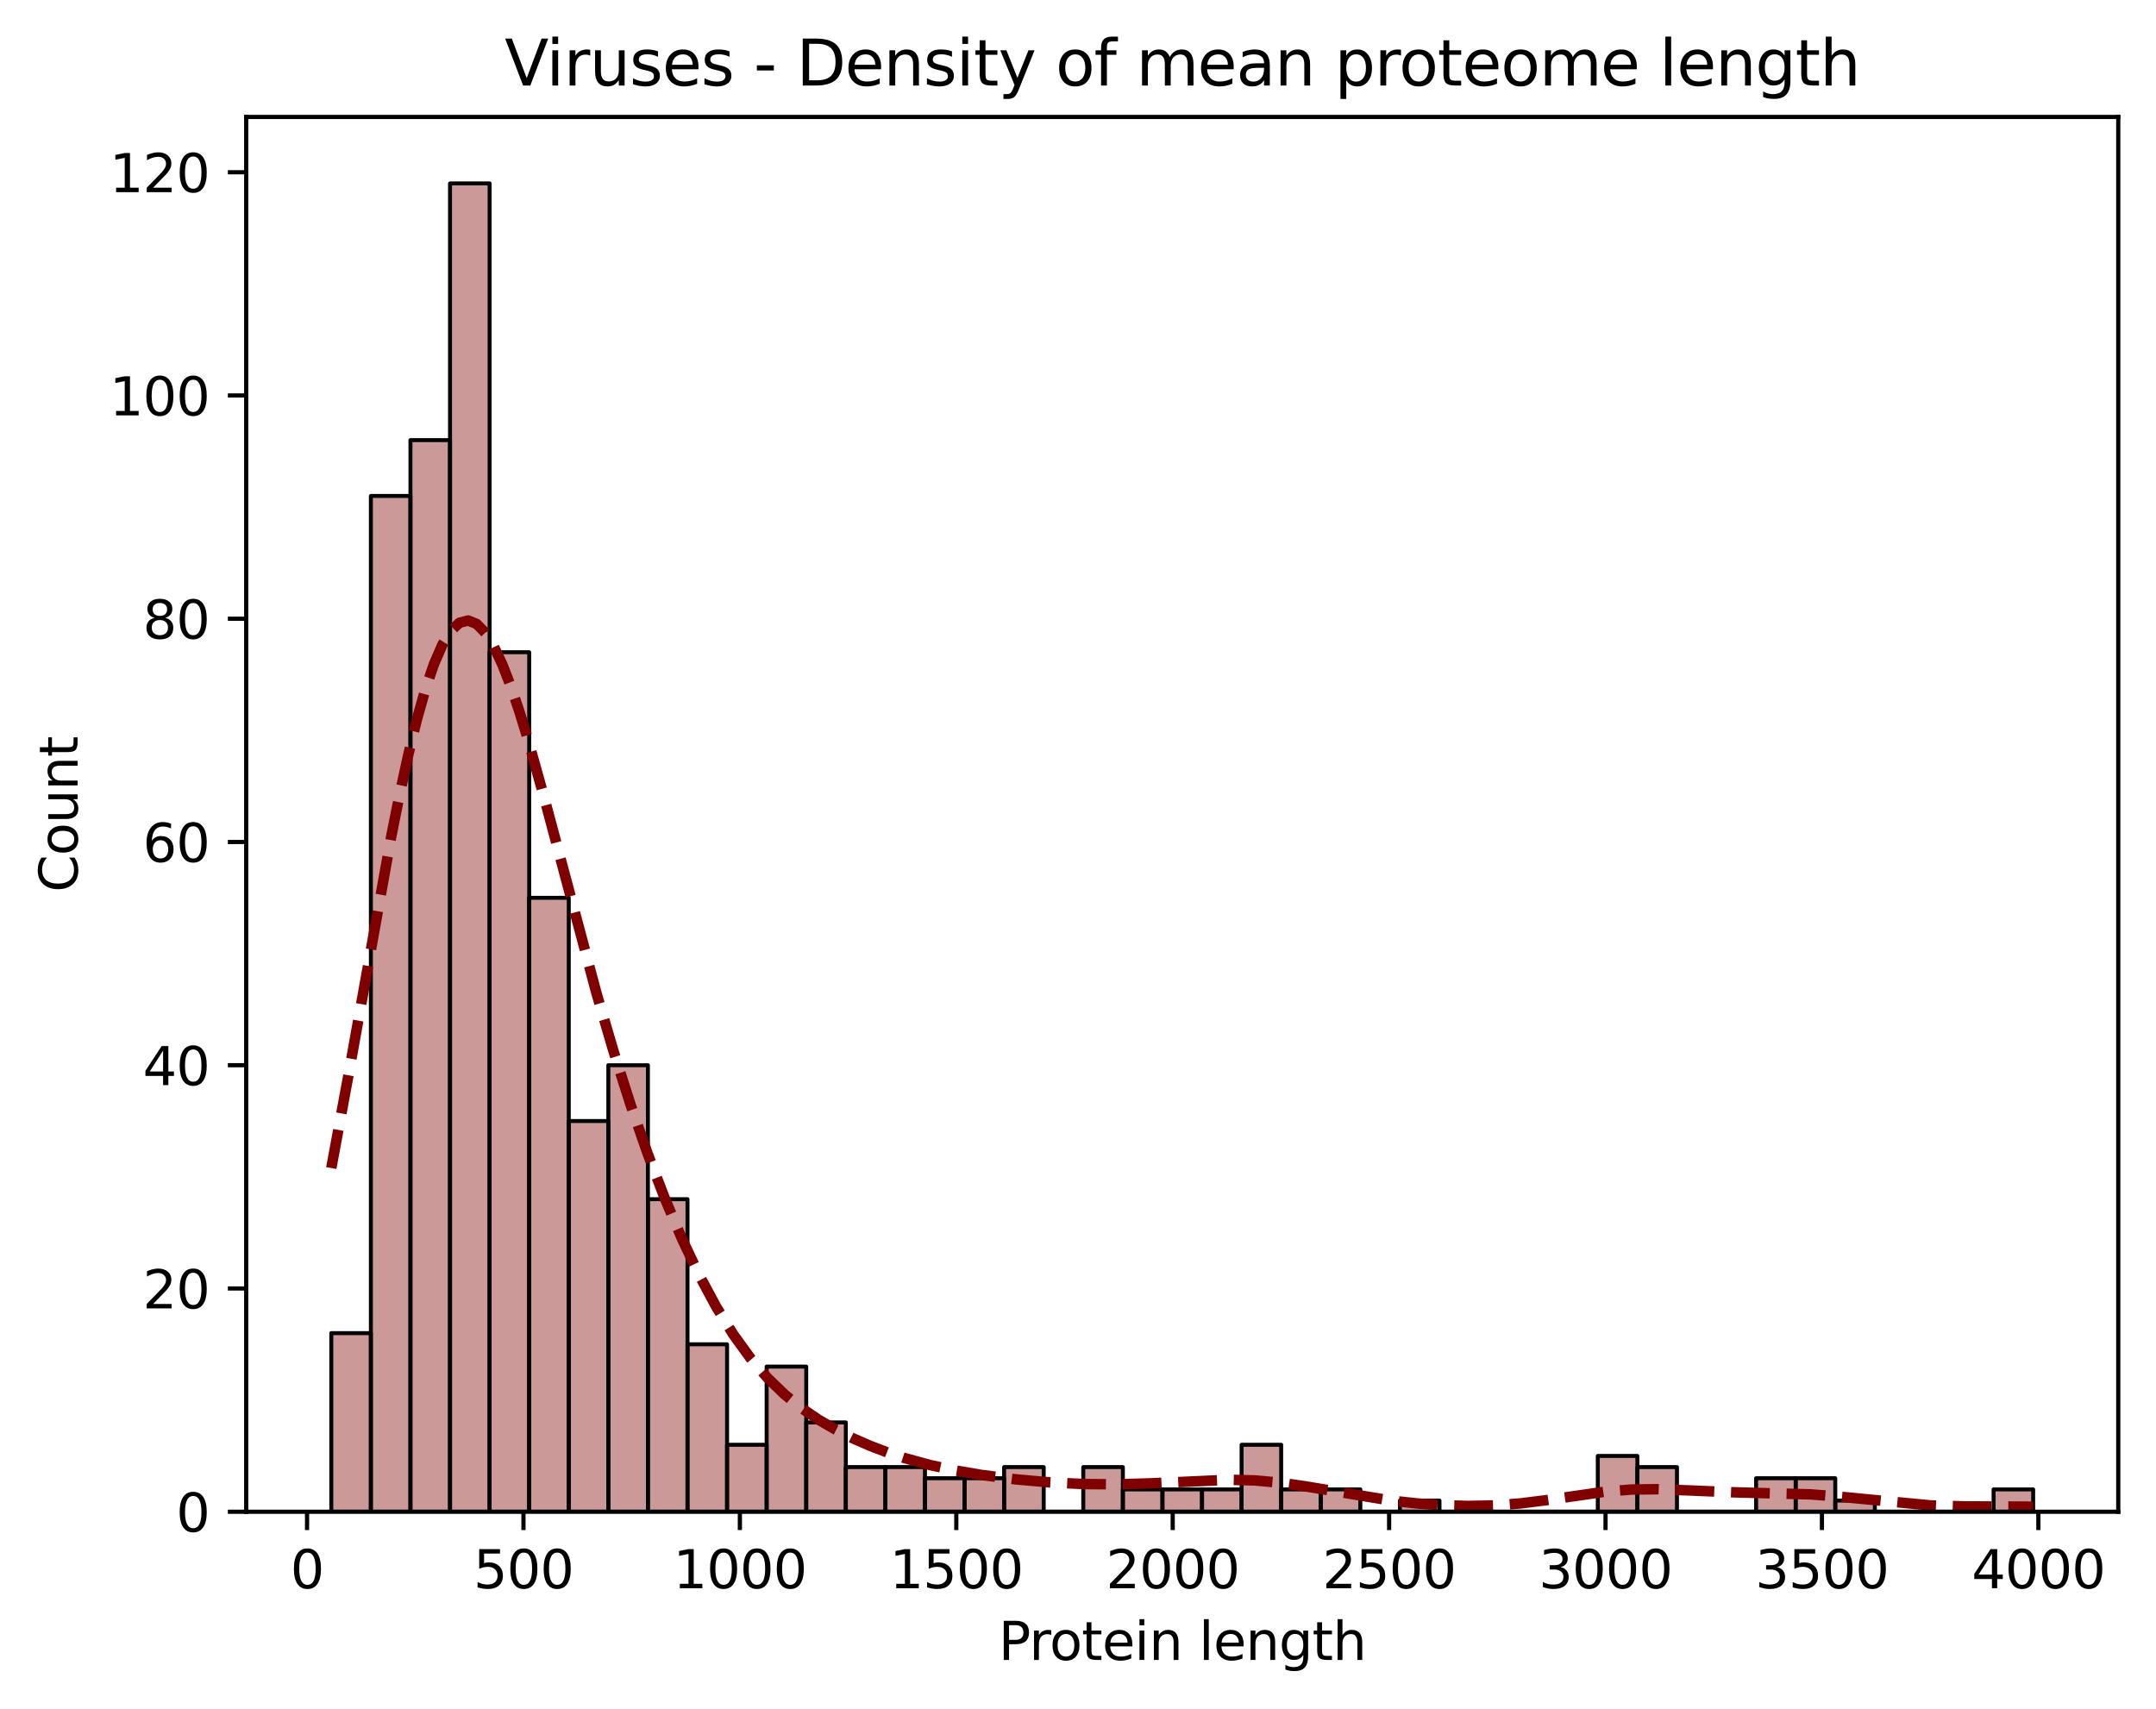 <?xml version="1.0" encoding="utf-8" standalone="no"?>
<!DOCTYPE svg PUBLIC "-//W3C//DTD SVG 1.1//EN"
  "http://www.w3.org/Graphics/SVG/1.1/DTD/svg11.dtd">
<svg xmlns:xlink="http://www.w3.org/1999/xlink" width="411.286pt" height="325.986pt" viewBox="0 0 411.286 325.986" xmlns="http://www.w3.org/2000/svg" version="1.1">
 <defs>
  <style type="text/css">*{stroke-linejoin: round; stroke-linecap: butt}</style>
 </defs>
 <g id="figure_1">
  <g id="patch_1">
   <path d="M 0 325.986 
L 411.286 325.986 
L 411.286 0 
L 0 0 
z
" style="fill: #ffffff"/>
  </g>
  <g id="axes_1">
   <g id="patch_2">
    <path d="M 46.966 288.43 
L 404.086 288.43 
L 404.086 22.318 
L 46.966 22.318 
z
" style="fill: #ffffff"/>
   </g>
   <g id="patch_3">
    <path d="M 63.198 288.43 
L 70.748 288.43 
L 70.748 254.354 
L 63.198 254.354 
z
" clip-path="url(#pfede4de7f4)" style="fill: #800000; fill-opacity: 0.4; stroke: #000000; stroke-width: 0.755; stroke-linejoin: miter"/>
   </g>
   <g id="patch_4">
    <path d="M 70.748 288.43 
L 78.299 288.43 
L 78.299 94.623 
L 70.748 94.623 
z
" clip-path="url(#pfede4de7f4)" style="fill: #800000; fill-opacity: 0.4; stroke: #000000; stroke-width: 0.755; stroke-linejoin: miter"/>
   </g>
   <g id="patch_5">
    <path d="M 78.299 288.43 
L 85.849 288.43 
L 85.849 83.974 
L 78.299 83.974 
z
" clip-path="url(#pfede4de7f4)" style="fill: #800000; fill-opacity: 0.4; stroke: #000000; stroke-width: 0.755; stroke-linejoin: miter"/>
   </g>
   <g id="patch_6">
    <path d="M 85.849 288.43 
L 93.399 288.43 
L 93.399 34.99 
L 85.849 34.99 
z
" clip-path="url(#pfede4de7f4)" style="fill: #800000; fill-opacity: 0.4; stroke: #000000; stroke-width: 0.755; stroke-linejoin: miter"/>
   </g>
   <g id="patch_7">
    <path d="M 93.399 288.43 
L 100.949 288.43 
L 100.949 124.44 
L 93.399 124.44 
z
" clip-path="url(#pfede4de7f4)" style="fill: #800000; fill-opacity: 0.4; stroke: #000000; stroke-width: 0.755; stroke-linejoin: miter"/>
   </g>
   <g id="patch_8">
    <path d="M 100.949 288.43 
L 108.499 288.43 
L 108.499 171.294 
L 100.949 171.294 
z
" clip-path="url(#pfede4de7f4)" style="fill: #800000; fill-opacity: 0.4; stroke: #000000; stroke-width: 0.755; stroke-linejoin: miter"/>
   </g>
   <g id="patch_9">
    <path d="M 108.499 288.43 
L 116.049 288.43 
L 116.049 213.889 
L 108.499 213.889 
z
" clip-path="url(#pfede4de7f4)" style="fill: #800000; fill-opacity: 0.4; stroke: #000000; stroke-width: 0.755; stroke-linejoin: miter"/>
   </g>
   <g id="patch_10">
    <path d="M 116.049 288.43 
L 123.599 288.43 
L 123.599 203.24 
L 116.049 203.24 
z
" clip-path="url(#pfede4de7f4)" style="fill: #800000; fill-opacity: 0.4; stroke: #000000; stroke-width: 0.755; stroke-linejoin: miter"/>
   </g>
   <g id="patch_11">
    <path d="M 123.599 288.43 
L 131.149 288.43 
L 131.149 228.797 
L 123.599 228.797 
z
" clip-path="url(#pfede4de7f4)" style="fill: #800000; fill-opacity: 0.4; stroke: #000000; stroke-width: 0.755; stroke-linejoin: miter"/>
   </g>
   <g id="patch_12">
    <path d="M 131.149 288.43 
L 138.699 288.43 
L 138.699 256.484 
L 131.149 256.484 
z
" clip-path="url(#pfede4de7f4)" style="fill: #800000; fill-opacity: 0.4; stroke: #000000; stroke-width: 0.755; stroke-linejoin: miter"/>
   </g>
   <g id="patch_13">
    <path d="M 138.699 288.43 
L 146.25 288.43 
L 146.25 275.652 
L 138.699 275.652 
z
" clip-path="url(#pfede4de7f4)" style="fill: #800000; fill-opacity: 0.4; stroke: #000000; stroke-width: 0.755; stroke-linejoin: miter"/>
   </g>
   <g id="patch_14">
    <path d="M 146.25 288.43 
L 153.8 288.43 
L 153.8 260.743 
L 146.25 260.743 
z
" clip-path="url(#pfede4de7f4)" style="fill: #800000; fill-opacity: 0.4; stroke: #000000; stroke-width: 0.755; stroke-linejoin: miter"/>
   </g>
   <g id="patch_15">
    <path d="M 153.8 288.43 
L 161.35 288.43 
L 161.35 271.392 
L 153.8 271.392 
z
" clip-path="url(#pfede4de7f4)" style="fill: #800000; fill-opacity: 0.4; stroke: #000000; stroke-width: 0.755; stroke-linejoin: miter"/>
   </g>
   <g id="patch_16">
    <path d="M 161.35 288.43 
L 168.9 288.43 
L 168.9 279.911 
L 161.35 279.911 
z
" clip-path="url(#pfede4de7f4)" style="fill: #800000; fill-opacity: 0.4; stroke: #000000; stroke-width: 0.755; stroke-linejoin: miter"/>
   </g>
   <g id="patch_17">
    <path d="M 168.9 288.43 
L 176.45 288.43 
L 176.45 279.911 
L 168.9 279.911 
z
" clip-path="url(#pfede4de7f4)" style="fill: #800000; fill-opacity: 0.4; stroke: #000000; stroke-width: 0.755; stroke-linejoin: miter"/>
   </g>
   <g id="patch_18">
    <path d="M 176.45 288.43 
L 184 288.43 
L 184 282.041 
L 176.45 282.041 
z
" clip-path="url(#pfede4de7f4)" style="fill: #800000; fill-opacity: 0.4; stroke: #000000; stroke-width: 0.755; stroke-linejoin: miter"/>
   </g>
   <g id="patch_19">
    <path d="M 184 288.43 
L 191.55 288.43 
L 191.55 282.041 
L 184 282.041 
z
" clip-path="url(#pfede4de7f4)" style="fill: #800000; fill-opacity: 0.4; stroke: #000000; stroke-width: 0.755; stroke-linejoin: miter"/>
   </g>
   <g id="patch_20">
    <path d="M 191.55 288.43 
L 199.1 288.43 
L 199.1 279.911 
L 191.55 279.911 
z
" clip-path="url(#pfede4de7f4)" style="fill: #800000; fill-opacity: 0.4; stroke: #000000; stroke-width: 0.755; stroke-linejoin: miter"/>
   </g>
   <g id="patch_21">
    <path d="M 199.1 288.43 
L 206.65 288.43 
L 206.65 288.43 
L 199.1 288.43 
z
" clip-path="url(#pfede4de7f4)" style="fill: #800000; fill-opacity: 0.4; stroke: #000000; stroke-width: 0.755; stroke-linejoin: miter"/>
   </g>
   <g id="patch_22">
    <path d="M 206.65 288.43 
L 214.2 288.43 
L 214.2 279.911 
L 206.65 279.911 
z
" clip-path="url(#pfede4de7f4)" style="fill: #800000; fill-opacity: 0.4; stroke: #000000; stroke-width: 0.755; stroke-linejoin: miter"/>
   </g>
   <g id="patch_23">
    <path d="M 214.2 288.43 
L 221.751 288.43 
L 221.751 284.171 
L 214.2 284.171 
z
" clip-path="url(#pfede4de7f4)" style="fill: #800000; fill-opacity: 0.4; stroke: #000000; stroke-width: 0.755; stroke-linejoin: miter"/>
   </g>
   <g id="patch_24">
    <path d="M 221.751 288.43 
L 229.301 288.43 
L 229.301 284.171 
L 221.751 284.171 
z
" clip-path="url(#pfede4de7f4)" style="fill: #800000; fill-opacity: 0.4; stroke: #000000; stroke-width: 0.755; stroke-linejoin: miter"/>
   </g>
   <g id="patch_25">
    <path d="M 229.301 288.43 
L 236.851 288.43 
L 236.851 284.171 
L 229.301 284.171 
z
" clip-path="url(#pfede4de7f4)" style="fill: #800000; fill-opacity: 0.4; stroke: #000000; stroke-width: 0.755; stroke-linejoin: miter"/>
   </g>
   <g id="patch_26">
    <path d="M 236.851 288.43 
L 244.401 288.43 
L 244.401 275.652 
L 236.851 275.652 
z
" clip-path="url(#pfede4de7f4)" style="fill: #800000; fill-opacity: 0.4; stroke: #000000; stroke-width: 0.755; stroke-linejoin: miter"/>
   </g>
   <g id="patch_27">
    <path d="M 244.401 288.43 
L 251.951 288.43 
L 251.951 284.171 
L 244.401 284.171 
z
" clip-path="url(#pfede4de7f4)" style="fill: #800000; fill-opacity: 0.4; stroke: #000000; stroke-width: 0.755; stroke-linejoin: miter"/>
   </g>
   <g id="patch_28">
    <path d="M 251.951 288.43 
L 259.501 288.43 
L 259.501 284.171 
L 251.951 284.171 
z
" clip-path="url(#pfede4de7f4)" style="fill: #800000; fill-opacity: 0.4; stroke: #000000; stroke-width: 0.755; stroke-linejoin: miter"/>
   </g>
   <g id="patch_29">
    <path d="M 259.501 288.43 
L 267.051 288.43 
L 267.051 288.43 
L 259.501 288.43 
z
" clip-path="url(#pfede4de7f4)" style="fill: #800000; fill-opacity: 0.4; stroke: #000000; stroke-width: 0.755; stroke-linejoin: miter"/>
   </g>
   <g id="patch_30">
    <path d="M 267.051 288.43 
L 274.601 288.43 
L 274.601 286.3 
L 267.051 286.3 
z
" clip-path="url(#pfede4de7f4)" style="fill: #800000; fill-opacity: 0.4; stroke: #000000; stroke-width: 0.755; stroke-linejoin: miter"/>
   </g>
   <g id="patch_31">
    <path d="M 274.601 288.43 
L 282.151 288.43 
L 282.151 288.43 
L 274.601 288.43 
z
" clip-path="url(#pfede4de7f4)" style="fill: #800000; fill-opacity: 0.4; stroke: #000000; stroke-width: 0.755; stroke-linejoin: miter"/>
   </g>
   <g id="patch_32">
    <path d="M 282.151 288.43 
L 289.702 288.43 
L 289.702 288.43 
L 282.151 288.43 
z
" clip-path="url(#pfede4de7f4)" style="fill: #800000; fill-opacity: 0.4; stroke: #000000; stroke-width: 0.755; stroke-linejoin: miter"/>
   </g>
   <g id="patch_33">
    <path d="M 289.702 288.43 
L 297.252 288.43 
L 297.252 288.43 
L 289.702 288.43 
z
" clip-path="url(#pfede4de7f4)" style="fill: #800000; fill-opacity: 0.4; stroke: #000000; stroke-width: 0.755; stroke-linejoin: miter"/>
   </g>
   <g id="patch_34">
    <path d="M 297.252 288.43 
L 304.802 288.43 
L 304.802 288.43 
L 297.252 288.43 
z
" clip-path="url(#pfede4de7f4)" style="fill: #800000; fill-opacity: 0.4; stroke: #000000; stroke-width: 0.755; stroke-linejoin: miter"/>
   </g>
   <g id="patch_35">
    <path d="M 304.802 288.43 
L 312.352 288.43 
L 312.352 277.781 
L 304.802 277.781 
z
" clip-path="url(#pfede4de7f4)" style="fill: #800000; fill-opacity: 0.4; stroke: #000000; stroke-width: 0.755; stroke-linejoin: miter"/>
   </g>
   <g id="patch_36">
    <path d="M 312.352 288.43 
L 319.902 288.43 
L 319.902 279.911 
L 312.352 279.911 
z
" clip-path="url(#pfede4de7f4)" style="fill: #800000; fill-opacity: 0.4; stroke: #000000; stroke-width: 0.755; stroke-linejoin: miter"/>
   </g>
   <g id="patch_37">
    <path d="M 319.902 288.43 
L 327.452 288.43 
L 327.452 288.43 
L 319.902 288.43 
z
" clip-path="url(#pfede4de7f4)" style="fill: #800000; fill-opacity: 0.4; stroke: #000000; stroke-width: 0.755; stroke-linejoin: miter"/>
   </g>
   <g id="patch_38">
    <path d="M 327.452 288.43 
L 335.002 288.43 
L 335.002 288.43 
L 327.452 288.43 
z
" clip-path="url(#pfede4de7f4)" style="fill: #800000; fill-opacity: 0.4; stroke: #000000; stroke-width: 0.755; stroke-linejoin: miter"/>
   </g>
   <g id="patch_39">
    <path d="M 335.002 288.43 
L 342.552 288.43 
L 342.552 282.041 
L 335.002 282.041 
z
" clip-path="url(#pfede4de7f4)" style="fill: #800000; fill-opacity: 0.4; stroke: #000000; stroke-width: 0.755; stroke-linejoin: miter"/>
   </g>
   <g id="patch_40">
    <path d="M 342.552 288.43 
L 350.102 288.43 
L 350.102 282.041 
L 342.552 282.041 
z
" clip-path="url(#pfede4de7f4)" style="fill: #800000; fill-opacity: 0.4; stroke: #000000; stroke-width: 0.755; stroke-linejoin: miter"/>
   </g>
   <g id="patch_41">
    <path d="M 350.102 288.43 
L 357.652 288.43 
L 357.652 286.3 
L 350.102 286.3 
z
" clip-path="url(#pfede4de7f4)" style="fill: #800000; fill-opacity: 0.4; stroke: #000000; stroke-width: 0.755; stroke-linejoin: miter"/>
   </g>
   <g id="patch_42">
    <path d="M 357.652 288.43 
L 365.203 288.43 
L 365.203 288.43 
L 357.652 288.43 
z
" clip-path="url(#pfede4de7f4)" style="fill: #800000; fill-opacity: 0.4; stroke: #000000; stroke-width: 0.755; stroke-linejoin: miter"/>
   </g>
   <g id="patch_43">
    <path d="M 365.203 288.43 
L 372.753 288.43 
L 372.753 288.43 
L 365.203 288.43 
z
" clip-path="url(#pfede4de7f4)" style="fill: #800000; fill-opacity: 0.4; stroke: #000000; stroke-width: 0.755; stroke-linejoin: miter"/>
   </g>
   <g id="patch_44">
    <path d="M 372.753 288.43 
L 380.303 288.43 
L 380.303 288.43 
L 372.753 288.43 
z
" clip-path="url(#pfede4de7f4)" style="fill: #800000; fill-opacity: 0.4; stroke: #000000; stroke-width: 0.755; stroke-linejoin: miter"/>
   </g>
   <g id="patch_45">
    <path d="M 380.303 288.43 
L 387.853 288.43 
L 387.853 284.171 
L 380.303 284.171 
z
" clip-path="url(#pfede4de7f4)" style="fill: #800000; fill-opacity: 0.4; stroke: #000000; stroke-width: 0.755; stroke-linejoin: miter"/>
   </g>
   <g id="matplotlib.axis_1">
    <g id="xtick_1">
     <g id="line2d_1">
      <defs>
       <path id="mdcb059e3b5" d="M 0 0 
L 0 3.5 
" style="stroke: #000000; stroke-width: 0.8"/>
      </defs>
      <g>
       <use xlink:href="#mdcb059e3b5" x="58.575" y="288.43" style="stroke: #000000; stroke-width: 0.8"/>
      </g>
     </g>
     <g id="text_1">
      <!-- 0 -->
      <g transform="translate(55.393 303.029) scale(0.1 -0.1)">
       <defs>
        <path id="DejaVuSans-30" d="M 2034 4250 
Q 1547 4250 1301 3770 
Q 1056 3291 1056 2328 
Q 1056 1369 1301 889 
Q 1547 409 2034 409 
Q 2525 409 2770 889 
Q 3016 1369 3016 2328 
Q 3016 3291 2770 3770 
Q 2525 4250 2034 4250 
z
M 2034 4750 
Q 2819 4750 3233 4129 
Q 3647 3509 3647 2328 
Q 3647 1150 3233 529 
Q 2819 -91 2034 -91 
Q 1250 -91 836 529 
Q 422 1150 422 2328 
Q 422 3509 836 4129 
Q 1250 4750 2034 4750 
z
" transform="scale(0.016)"/>
       </defs>
       <use xlink:href="#DejaVuSans-30"/>
      </g>
     </g>
    </g>
    <g id="xtick_2">
     <g id="line2d_2">
      <g>
       <use xlink:href="#mdcb059e3b5" x="99.858" y="288.43" style="stroke: #000000; stroke-width: 0.8"/>
      </g>
     </g>
     <g id="text_2">
      <!-- 500 -->
      <g transform="translate(90.314 303.029) scale(0.1 -0.1)">
       <defs>
        <path id="DejaVuSans-35" d="M 691 4666 
L 3169 4666 
L 3169 4134 
L 1269 4134 
L 1269 2991 
Q 1406 3038 1543 3061 
Q 1681 3084 1819 3084 
Q 2600 3084 3056 2656 
Q 3513 2228 3513 1497 
Q 3513 744 3044 326 
Q 2575 -91 1722 -91 
Q 1428 -91 1123 -41 
Q 819 9 494 109 
L 494 744 
Q 775 591 1075 516 
Q 1375 441 1709 441 
Q 2250 441 2565 725 
Q 2881 1009 2881 1497 
Q 2881 1984 2565 2268 
Q 2250 2553 1709 2553 
Q 1456 2553 1204 2497 
Q 953 2441 691 2322 
L 691 4666 
z
" transform="scale(0.016)"/>
       </defs>
       <use xlink:href="#DejaVuSans-35"/>
       <use xlink:href="#DejaVuSans-30" x="63.623"/>
       <use xlink:href="#DejaVuSans-30" x="127.246"/>
      </g>
     </g>
    </g>
    <g id="xtick_3">
     <g id="line2d_3">
      <g>
       <use xlink:href="#mdcb059e3b5" x="141.142" y="288.43" style="stroke: #000000; stroke-width: 0.8"/>
      </g>
     </g>
     <g id="text_3">
      <!-- 1000 -->
      <g transform="translate(128.417 303.029) scale(0.1 -0.1)">
       <defs>
        <path id="DejaVuSans-31" d="M 794 531 
L 1825 531 
L 1825 4091 
L 703 3866 
L 703 4441 
L 1819 4666 
L 2450 4666 
L 2450 531 
L 3481 531 
L 3481 0 
L 794 0 
L 794 531 
z
" transform="scale(0.016)"/>
       </defs>
       <use xlink:href="#DejaVuSans-31"/>
       <use xlink:href="#DejaVuSans-30" x="63.623"/>
       <use xlink:href="#DejaVuSans-30" x="127.246"/>
       <use xlink:href="#DejaVuSans-30" x="190.869"/>
      </g>
     </g>
    </g>
    <g id="xtick_4">
     <g id="line2d_4">
      <g>
       <use xlink:href="#mdcb059e3b5" x="182.426" y="288.43" style="stroke: #000000; stroke-width: 0.8"/>
      </g>
     </g>
     <g id="text_4">
      <!-- 1500 -->
      <g transform="translate(169.701 303.029) scale(0.1 -0.1)">
       <use xlink:href="#DejaVuSans-31"/>
       <use xlink:href="#DejaVuSans-35" x="63.623"/>
       <use xlink:href="#DejaVuSans-30" x="127.246"/>
       <use xlink:href="#DejaVuSans-30" x="190.869"/>
      </g>
     </g>
    </g>
    <g id="xtick_5">
     <g id="line2d_5">
      <g>
       <use xlink:href="#mdcb059e3b5" x="223.709" y="288.43" style="stroke: #000000; stroke-width: 0.8"/>
      </g>
     </g>
     <g id="text_5">
      <!-- 2000 -->
      <g transform="translate(210.984 303.029) scale(0.1 -0.1)">
       <defs>
        <path id="DejaVuSans-32" d="M 1228 531 
L 3431 531 
L 3431 0 
L 469 0 
L 469 531 
Q 828 903 1448 1529 
Q 2069 2156 2228 2338 
Q 2531 2678 2651 2914 
Q 2772 3150 2772 3378 
Q 2772 3750 2511 3984 
Q 2250 4219 1831 4219 
Q 1534 4219 1204 4116 
Q 875 4013 500 3803 
L 500 4441 
Q 881 4594 1212 4672 
Q 1544 4750 1819 4750 
Q 2544 4750 2975 4387 
Q 3406 4025 3406 3419 
Q 3406 3131 3298 2873 
Q 3191 2616 2906 2266 
Q 2828 2175 2409 1742 
Q 1991 1309 1228 531 
z
" transform="scale(0.016)"/>
       </defs>
       <use xlink:href="#DejaVuSans-32"/>
       <use xlink:href="#DejaVuSans-30" x="63.623"/>
       <use xlink:href="#DejaVuSans-30" x="127.246"/>
       <use xlink:href="#DejaVuSans-30" x="190.869"/>
      </g>
     </g>
    </g>
    <g id="xtick_6">
     <g id="line2d_6">
      <g>
       <use xlink:href="#mdcb059e3b5" x="264.993" y="288.43" style="stroke: #000000; stroke-width: 0.8"/>
      </g>
     </g>
     <g id="text_6">
      <!-- 2500 -->
      <g transform="translate(252.268 303.029) scale(0.1 -0.1)">
       <use xlink:href="#DejaVuSans-32"/>
       <use xlink:href="#DejaVuSans-35" x="63.623"/>
       <use xlink:href="#DejaVuSans-30" x="127.246"/>
       <use xlink:href="#DejaVuSans-30" x="190.869"/>
      </g>
     </g>
    </g>
    <g id="xtick_7">
     <g id="line2d_7">
      <g>
       <use xlink:href="#mdcb059e3b5" x="306.276" y="288.43" style="stroke: #000000; stroke-width: 0.8"/>
      </g>
     </g>
     <g id="text_7">
      <!-- 3000 -->
      <g transform="translate(293.551 303.029) scale(0.1 -0.1)">
       <defs>
        <path id="DejaVuSans-33" d="M 2597 2516 
Q 3050 2419 3304 2112 
Q 3559 1806 3559 1356 
Q 3559 666 3084 287 
Q 2609 -91 1734 -91 
Q 1441 -91 1130 -33 
Q 819 25 488 141 
L 488 750 
Q 750 597 1062 519 
Q 1375 441 1716 441 
Q 2309 441 2620 675 
Q 2931 909 2931 1356 
Q 2931 1769 2642 2001 
Q 2353 2234 1838 2234 
L 1294 2234 
L 1294 2753 
L 1863 2753 
Q 2328 2753 2575 2939 
Q 2822 3125 2822 3475 
Q 2822 3834 2567 4026 
Q 2313 4219 1838 4219 
Q 1578 4219 1281 4162 
Q 984 4106 628 3988 
L 628 4550 
Q 988 4650 1302 4700 
Q 1616 4750 1894 4750 
Q 2613 4750 3031 4423 
Q 3450 4097 3450 3541 
Q 3450 3153 3228 2886 
Q 3006 2619 2597 2516 
z
" transform="scale(0.016)"/>
       </defs>
       <use xlink:href="#DejaVuSans-33"/>
       <use xlink:href="#DejaVuSans-30" x="63.623"/>
       <use xlink:href="#DejaVuSans-30" x="127.246"/>
       <use xlink:href="#DejaVuSans-30" x="190.869"/>
      </g>
     </g>
    </g>
    <g id="xtick_8">
     <g id="line2d_8">
      <g>
       <use xlink:href="#mdcb059e3b5" x="347.56" y="288.43" style="stroke: #000000; stroke-width: 0.8"/>
      </g>
     </g>
     <g id="text_8">
      <!-- 3500 -->
      <g transform="translate(334.835 303.029) scale(0.1 -0.1)">
       <use xlink:href="#DejaVuSans-33"/>
       <use xlink:href="#DejaVuSans-35" x="63.623"/>
       <use xlink:href="#DejaVuSans-30" x="127.246"/>
       <use xlink:href="#DejaVuSans-30" x="190.869"/>
      </g>
     </g>
    </g>
    <g id="xtick_9">
     <g id="line2d_9">
      <g>
       <use xlink:href="#mdcb059e3b5" x="388.844" y="288.43" style="stroke: #000000; stroke-width: 0.8"/>
      </g>
     </g>
     <g id="text_9">
      <!-- 4000 -->
      <g transform="translate(376.119 303.029) scale(0.1 -0.1)">
       <defs>
        <path id="DejaVuSans-34" d="M 2419 4116 
L 825 1625 
L 2419 1625 
L 2419 4116 
z
M 2253 4666 
L 3047 4666 
L 3047 1625 
L 3713 1625 
L 3713 1100 
L 3047 1100 
L 3047 0 
L 2419 0 
L 2419 1100 
L 313 1100 
L 313 1709 
L 2253 4666 
z
" transform="scale(0.016)"/>
       </defs>
       <use xlink:href="#DejaVuSans-34"/>
       <use xlink:href="#DejaVuSans-30" x="63.623"/>
       <use xlink:href="#DejaVuSans-30" x="127.246"/>
       <use xlink:href="#DejaVuSans-30" x="190.869"/>
      </g>
     </g>
    </g>
    <g id="text_10">
     <!-- Protein length -->
     <g transform="translate(190.475 316.707) scale(0.1 -0.1)">
      <defs>
       <path id="DejaVuSans-50" d="M 1259 4147 
L 1259 2394 
L 2053 2394 
Q 2494 2394 2734 2622 
Q 2975 2850 2975 3272 
Q 2975 3691 2734 3919 
Q 2494 4147 2053 4147 
L 1259 4147 
z
M 628 4666 
L 2053 4666 
Q 2838 4666 3239 4311 
Q 3641 3956 3641 3272 
Q 3641 2581 3239 2228 
Q 2838 1875 2053 1875 
L 1259 1875 
L 1259 0 
L 628 0 
L 628 4666 
z
" transform="scale(0.016)"/>
       <path id="DejaVuSans-72" d="M 2631 2963 
Q 2534 3019 2420 3045 
Q 2306 3072 2169 3072 
Q 1681 3072 1420 2755 
Q 1159 2438 1159 1844 
L 1159 0 
L 581 0 
L 581 3500 
L 1159 3500 
L 1159 2956 
Q 1341 3275 1631 3429 
Q 1922 3584 2338 3584 
Q 2397 3584 2469 3576 
Q 2541 3569 2628 3553 
L 2631 2963 
z
" transform="scale(0.016)"/>
       <path id="DejaVuSans-6f" d="M 1959 3097 
Q 1497 3097 1228 2736 
Q 959 2375 959 1747 
Q 959 1119 1226 758 
Q 1494 397 1959 397 
Q 2419 397 2687 759 
Q 2956 1122 2956 1747 
Q 2956 2369 2687 2733 
Q 2419 3097 1959 3097 
z
M 1959 3584 
Q 2709 3584 3137 3096 
Q 3566 2609 3566 1747 
Q 3566 888 3137 398 
Q 2709 -91 1959 -91 
Q 1206 -91 779 398 
Q 353 888 353 1747 
Q 353 2609 779 3096 
Q 1206 3584 1959 3584 
z
" transform="scale(0.016)"/>
       <path id="DejaVuSans-74" d="M 1172 4494 
L 1172 3500 
L 2356 3500 
L 2356 3053 
L 1172 3053 
L 1172 1153 
Q 1172 725 1289 603 
Q 1406 481 1766 481 
L 2356 481 
L 2356 0 
L 1766 0 
Q 1100 0 847 248 
Q 594 497 594 1153 
L 594 3053 
L 172 3053 
L 172 3500 
L 594 3500 
L 594 4494 
L 1172 4494 
z
" transform="scale(0.016)"/>
       <path id="DejaVuSans-65" d="M 3597 1894 
L 3597 1613 
L 953 1613 
Q 991 1019 1311 708 
Q 1631 397 2203 397 
Q 2534 397 2845 478 
Q 3156 559 3463 722 
L 3463 178 
Q 3153 47 2828 -22 
Q 2503 -91 2169 -91 
Q 1331 -91 842 396 
Q 353 884 353 1716 
Q 353 2575 817 3079 
Q 1281 3584 2069 3584 
Q 2775 3584 3186 3129 
Q 3597 2675 3597 1894 
z
M 3022 2063 
Q 3016 2534 2758 2815 
Q 2500 3097 2075 3097 
Q 1594 3097 1305 2825 
Q 1016 2553 972 2059 
L 3022 2063 
z
" transform="scale(0.016)"/>
       <path id="DejaVuSans-69" d="M 603 3500 
L 1178 3500 
L 1178 0 
L 603 0 
L 603 3500 
z
M 603 4863 
L 1178 4863 
L 1178 4134 
L 603 4134 
L 603 4863 
z
" transform="scale(0.016)"/>
       <path id="DejaVuSans-6e" d="M 3513 2113 
L 3513 0 
L 2938 0 
L 2938 2094 
Q 2938 2591 2744 2837 
Q 2550 3084 2163 3084 
Q 1697 3084 1428 2787 
Q 1159 2491 1159 1978 
L 1159 0 
L 581 0 
L 581 3500 
L 1159 3500 
L 1159 2956 
Q 1366 3272 1645 3428 
Q 1925 3584 2291 3584 
Q 2894 3584 3203 3211 
Q 3513 2838 3513 2113 
z
" transform="scale(0.016)"/>
       <path id="DejaVuSans-20" transform="scale(0.016)"/>
       <path id="DejaVuSans-6c" d="M 603 4863 
L 1178 4863 
L 1178 0 
L 603 0 
L 603 4863 
z
" transform="scale(0.016)"/>
       <path id="DejaVuSans-67" d="M 2906 1791 
Q 2906 2416 2648 2759 
Q 2391 3103 1925 3103 
Q 1463 3103 1205 2759 
Q 947 2416 947 1791 
Q 947 1169 1205 825 
Q 1463 481 1925 481 
Q 2391 481 2648 825 
Q 2906 1169 2906 1791 
z
M 3481 434 
Q 3481 -459 3084 -895 
Q 2688 -1331 1869 -1331 
Q 1566 -1331 1297 -1286 
Q 1028 -1241 775 -1147 
L 775 -588 
Q 1028 -725 1275 -790 
Q 1522 -856 1778 -856 
Q 2344 -856 2625 -561 
Q 2906 -266 2906 331 
L 2906 616 
Q 2728 306 2450 153 
Q 2172 0 1784 0 
Q 1141 0 747 490 
Q 353 981 353 1791 
Q 353 2603 747 3093 
Q 1141 3584 1784 3584 
Q 2172 3584 2450 3431 
Q 2728 3278 2906 2969 
L 2906 3500 
L 3481 3500 
L 3481 434 
z
" transform="scale(0.016)"/>
       <path id="DejaVuSans-68" d="M 3513 2113 
L 3513 0 
L 2938 0 
L 2938 2094 
Q 2938 2591 2744 2837 
Q 2550 3084 2163 3084 
Q 1697 3084 1428 2787 
Q 1159 2491 1159 1978 
L 1159 0 
L 581 0 
L 581 4863 
L 1159 4863 
L 1159 2956 
Q 1366 3272 1645 3428 
Q 1925 3584 2291 3584 
Q 2894 3584 3203 3211 
Q 3513 2838 3513 2113 
z
" transform="scale(0.016)"/>
      </defs>
      <use xlink:href="#DejaVuSans-50"/>
      <use xlink:href="#DejaVuSans-72" x="58.553"/>
      <use xlink:href="#DejaVuSans-6f" x="97.416"/>
      <use xlink:href="#DejaVuSans-74" x="158.598"/>
      <use xlink:href="#DejaVuSans-65" x="197.807"/>
      <use xlink:href="#DejaVuSans-69" x="259.33"/>
      <use xlink:href="#DejaVuSans-6e" x="287.113"/>
      <use xlink:href="#DejaVuSans-20" x="350.492"/>
      <use xlink:href="#DejaVuSans-6c" x="382.279"/>
      <use xlink:href="#DejaVuSans-65" x="410.062"/>
      <use xlink:href="#DejaVuSans-6e" x="471.586"/>
      <use xlink:href="#DejaVuSans-67" x="534.965"/>
      <use xlink:href="#DejaVuSans-74" x="598.441"/>
      <use xlink:href="#DejaVuSans-68" x="637.65"/>
     </g>
    </g>
   </g>
   <g id="matplotlib.axis_2">
    <g id="ytick_1">
     <g id="line2d_10">
      <defs>
       <path id="m71c7069a03" d="M 0 0 
L -3.5 0 
" style="stroke: #000000; stroke-width: 0.8"/>
      </defs>
      <g>
       <use xlink:href="#m71c7069a03" x="46.966" y="288.43" style="stroke: #000000; stroke-width: 0.8"/>
      </g>
     </g>
     <g id="text_11">
      <!-- 0 -->
      <g transform="translate(33.603 292.229) scale(0.1 -0.1)">
       <use xlink:href="#DejaVuSans-30"/>
      </g>
     </g>
    </g>
    <g id="ytick_2">
     <g id="line2d_11">
      <g>
       <use xlink:href="#m71c7069a03" x="46.966" y="245.835" style="stroke: #000000; stroke-width: 0.8"/>
      </g>
     </g>
     <g id="text_12">
      <!-- 20 -->
      <g transform="translate(27.241 249.634) scale(0.1 -0.1)">
       <use xlink:href="#DejaVuSans-32"/>
       <use xlink:href="#DejaVuSans-30" x="63.623"/>
      </g>
     </g>
    </g>
    <g id="ytick_3">
     <g id="line2d_12">
      <g>
       <use xlink:href="#m71c7069a03" x="46.966" y="203.24" style="stroke: #000000; stroke-width: 0.8"/>
      </g>
     </g>
     <g id="text_13">
      <!-- 40 -->
      <g transform="translate(27.241 207.039) scale(0.1 -0.1)">
       <use xlink:href="#DejaVuSans-34"/>
       <use xlink:href="#DejaVuSans-30" x="63.623"/>
      </g>
     </g>
    </g>
    <g id="ytick_4">
     <g id="line2d_13">
      <g>
       <use xlink:href="#m71c7069a03" x="46.966" y="160.645" style="stroke: #000000; stroke-width: 0.8"/>
      </g>
     </g>
     <g id="text_14">
      <!-- 60 -->
      <g transform="translate(27.241 164.444) scale(0.1 -0.1)">
       <defs>
        <path id="DejaVuSans-36" d="M 2113 2584 
Q 1688 2584 1439 2293 
Q 1191 2003 1191 1497 
Q 1191 994 1439 701 
Q 1688 409 2113 409 
Q 2538 409 2786 701 
Q 3034 994 3034 1497 
Q 3034 2003 2786 2293 
Q 2538 2584 2113 2584 
z
M 3366 4563 
L 3366 3988 
Q 3128 4100 2886 4159 
Q 2644 4219 2406 4219 
Q 1781 4219 1451 3797 
Q 1122 3375 1075 2522 
Q 1259 2794 1537 2939 
Q 1816 3084 2150 3084 
Q 2853 3084 3261 2657 
Q 3669 2231 3669 1497 
Q 3669 778 3244 343 
Q 2819 -91 2113 -91 
Q 1303 -91 875 529 
Q 447 1150 447 2328 
Q 447 3434 972 4092 
Q 1497 4750 2381 4750 
Q 2619 4750 2861 4703 
Q 3103 4656 3366 4563 
z
" transform="scale(0.016)"/>
       </defs>
       <use xlink:href="#DejaVuSans-36"/>
       <use xlink:href="#DejaVuSans-30" x="63.623"/>
      </g>
     </g>
    </g>
    <g id="ytick_5">
     <g id="line2d_14">
      <g>
       <use xlink:href="#m71c7069a03" x="46.966" y="118.05" style="stroke: #000000; stroke-width: 0.8"/>
      </g>
     </g>
     <g id="text_15">
      <!-- 80 -->
      <g transform="translate(27.241 121.85) scale(0.1 -0.1)">
       <defs>
        <path id="DejaVuSans-38" d="M 2034 2216 
Q 1584 2216 1326 1975 
Q 1069 1734 1069 1313 
Q 1069 891 1326 650 
Q 1584 409 2034 409 
Q 2484 409 2743 651 
Q 3003 894 3003 1313 
Q 3003 1734 2745 1975 
Q 2488 2216 2034 2216 
z
M 1403 2484 
Q 997 2584 770 2862 
Q 544 3141 544 3541 
Q 544 4100 942 4425 
Q 1341 4750 2034 4750 
Q 2731 4750 3128 4425 
Q 3525 4100 3525 3541 
Q 3525 3141 3298 2862 
Q 3072 2584 2669 2484 
Q 3125 2378 3379 2068 
Q 3634 1759 3634 1313 
Q 3634 634 3220 271 
Q 2806 -91 2034 -91 
Q 1263 -91 848 271 
Q 434 634 434 1313 
Q 434 1759 690 2068 
Q 947 2378 1403 2484 
z
M 1172 3481 
Q 1172 3119 1398 2916 
Q 1625 2713 2034 2713 
Q 2441 2713 2670 2916 
Q 2900 3119 2900 3481 
Q 2900 3844 2670 4047 
Q 2441 4250 2034 4250 
Q 1625 4250 1398 4047 
Q 1172 3844 1172 3481 
z
" transform="scale(0.016)"/>
       </defs>
       <use xlink:href="#DejaVuSans-38"/>
       <use xlink:href="#DejaVuSans-30" x="63.623"/>
      </g>
     </g>
    </g>
    <g id="ytick_6">
     <g id="line2d_15">
      <g>
       <use xlink:href="#m71c7069a03" x="46.966" y="75.455" style="stroke: #000000; stroke-width: 0.8"/>
      </g>
     </g>
     <g id="text_16">
      <!-- 100 -->
      <g transform="translate(20.878 79.255) scale(0.1 -0.1)">
       <use xlink:href="#DejaVuSans-31"/>
       <use xlink:href="#DejaVuSans-30" x="63.623"/>
       <use xlink:href="#DejaVuSans-30" x="127.246"/>
      </g>
     </g>
    </g>
    <g id="ytick_7">
     <g id="line2d_16">
      <g>
       <use xlink:href="#m71c7069a03" x="46.966" y="32.86" style="stroke: #000000; stroke-width: 0.8"/>
      </g>
     </g>
     <g id="text_17">
      <!-- 120 -->
      <g transform="translate(20.878 36.66) scale(0.1 -0.1)">
       <use xlink:href="#DejaVuSans-31"/>
       <use xlink:href="#DejaVuSans-32" x="63.623"/>
       <use xlink:href="#DejaVuSans-30" x="127.246"/>
      </g>
     </g>
    </g>
    <g id="text_18">
     <!-- Count -->
     <g transform="translate(14.798 170.223) rotate(-90) scale(0.1 -0.1)">
      <defs>
       <path id="DejaVuSans-43" d="M 4122 4306 
L 4122 3641 
Q 3803 3938 3442 4084 
Q 3081 4231 2675 4231 
Q 1875 4231 1450 3742 
Q 1025 3253 1025 2328 
Q 1025 1406 1450 917 
Q 1875 428 2675 428 
Q 3081 428 3442 575 
Q 3803 722 4122 1019 
L 4122 359 
Q 3791 134 3420 21 
Q 3050 -91 2638 -91 
Q 1578 -91 968 557 
Q 359 1206 359 2328 
Q 359 3453 968 4101 
Q 1578 4750 2638 4750 
Q 3056 4750 3426 4639 
Q 3797 4528 4122 4306 
z
" transform="scale(0.016)"/>
       <path id="DejaVuSans-75" d="M 544 1381 
L 544 3500 
L 1119 3500 
L 1119 1403 
Q 1119 906 1312 657 
Q 1506 409 1894 409 
Q 2359 409 2629 706 
Q 2900 1003 2900 1516 
L 2900 3500 
L 3475 3500 
L 3475 0 
L 2900 0 
L 2900 538 
Q 2691 219 2414 64 
Q 2138 -91 1772 -91 
Q 1169 -91 856 284 
Q 544 659 544 1381 
z
M 1991 3584 
L 1991 3584 
z
" transform="scale(0.016)"/>
      </defs>
      <use xlink:href="#DejaVuSans-43"/>
      <use xlink:href="#DejaVuSans-6f" x="69.824"/>
      <use xlink:href="#DejaVuSans-75" x="131.006"/>
      <use xlink:href="#DejaVuSans-6e" x="194.385"/>
      <use xlink:href="#DejaVuSans-74" x="257.764"/>
     </g>
    </g>
   </g>
   <g id="line2d_17">
    <path d="M 63.198 222.855 
L 66.461 205.193 
L 74.618 159.675 
L 76.25 151.519 
L 77.881 144.026 
L 79.513 137.324 
L 81.144 131.525 
L 82.776 126.719 
L 84.407 122.974 
L 86.038 120.331 
L 87.67 118.807 
L 89.301 118.39 
L 90.933 119.047 
L 92.564 120.718 
L 94.196 123.328 
L 95.827 126.781 
L 97.458 130.973 
L 99.09 135.788 
L 100.721 141.108 
L 103.984 152.801 
L 113.773 189.45 
L 117.036 200.565 
L 120.298 210.801 
L 123.561 220.152 
L 126.824 228.654 
L 130.087 236.34 
L 133.35 243.226 
L 136.613 249.309 
L 139.876 254.593 
L 143.138 259.101 
L 146.401 262.89 
L 149.664 266.047 
L 152.927 268.68 
L 156.19 270.896 
L 159.453 272.788 
L 162.716 274.426 
L 165.978 275.853 
L 169.241 277.098 
L 172.504 278.177 
L 177.398 279.515 
L 182.293 280.569 
L 187.187 281.402 
L 193.713 282.247 
L 200.238 282.829 
L 206.764 283.148 
L 213.29 283.2 
L 219.816 283 
L 234.498 282.333 
L 239.393 282.457 
L 244.287 282.898 
L 249.181 283.612 
L 265.496 286.323 
L 270.39 286.854 
L 275.284 287.194 
L 280.179 287.326 
L 285.073 287.221 
L 289.967 286.852 
L 294.861 286.242 
L 306.281 284.588 
L 311.176 284.199 
L 316.07 284.13 
L 322.596 284.38 
L 330.753 284.724 
L 345.436 285.12 
L 350.33 285.502 
L 368.276 287.222 
L 374.801 287.414 
L 387.853 287.462 
L 387.853 287.462 
" clip-path="url(#pfede4de7f4)" style="fill: none; stroke-dasharray: 7.4,3.2; stroke-dashoffset: 0; stroke: #800000; stroke-width: 2"/>
   </g>
   <g id="patch_46">
    <path d="M 46.966 288.43 
L 46.966 22.318 
" style="fill: none; stroke: #000000; stroke-width: 0.8; stroke-linejoin: miter; stroke-linecap: square"/>
   </g>
   <g id="patch_47">
    <path d="M 404.086 288.43 
L 404.086 22.318 
" style="fill: none; stroke: #000000; stroke-width: 0.8; stroke-linejoin: miter; stroke-linecap: square"/>
   </g>
   <g id="patch_48">
    <path d="M 46.966 288.43 
L 404.086 288.43 
" style="fill: none; stroke: #000000; stroke-width: 0.8; stroke-linejoin: miter; stroke-linecap: square"/>
   </g>
   <g id="patch_49">
    <path d="M 46.966 22.318 
L 404.086 22.318 
" style="fill: none; stroke: #000000; stroke-width: 0.8; stroke-linejoin: miter; stroke-linecap: square"/>
   </g>
   <g id="text_19">
    <!-- Viruses - Density of mean proteome length -->
    <g transform="translate(96.273 16.318) scale(0.12 -0.12)">
     <defs>
      <path id="DejaVuSans-56" d="M 1831 0 
L 50 4666 
L 709 4666 
L 2188 738 
L 3669 4666 
L 4325 4666 
L 2547 0 
L 1831 0 
z
" transform="scale(0.016)"/>
      <path id="DejaVuSans-73" d="M 2834 3397 
L 2834 2853 
Q 2591 2978 2328 3040 
Q 2066 3103 1784 3103 
Q 1356 3103 1142 2972 
Q 928 2841 928 2578 
Q 928 2378 1081 2264 
Q 1234 2150 1697 2047 
L 1894 2003 
Q 2506 1872 2764 1633 
Q 3022 1394 3022 966 
Q 3022 478 2636 193 
Q 2250 -91 1575 -91 
Q 1294 -91 989 -36 
Q 684 19 347 128 
L 347 722 
Q 666 556 975 473 
Q 1284 391 1588 391 
Q 1994 391 2212 530 
Q 2431 669 2431 922 
Q 2431 1156 2273 1281 
Q 2116 1406 1581 1522 
L 1381 1569 
Q 847 1681 609 1914 
Q 372 2147 372 2553 
Q 372 3047 722 3315 
Q 1072 3584 1716 3584 
Q 2034 3584 2315 3537 
Q 2597 3491 2834 3397 
z
" transform="scale(0.016)"/>
      <path id="DejaVuSans-2d" d="M 313 2009 
L 1997 2009 
L 1997 1497 
L 313 1497 
L 313 2009 
z
" transform="scale(0.016)"/>
      <path id="DejaVuSans-44" d="M 1259 4147 
L 1259 519 
L 2022 519 
Q 2988 519 3436 956 
Q 3884 1394 3884 2338 
Q 3884 3275 3436 3711 
Q 2988 4147 2022 4147 
L 1259 4147 
z
M 628 4666 
L 1925 4666 
Q 3281 4666 3915 4102 
Q 4550 3538 4550 2338 
Q 4550 1131 3912 565 
Q 3275 0 1925 0 
L 628 0 
L 628 4666 
z
" transform="scale(0.016)"/>
      <path id="DejaVuSans-79" d="M 2059 -325 
Q 1816 -950 1584 -1140 
Q 1353 -1331 966 -1331 
L 506 -1331 
L 506 -850 
L 844 -850 
Q 1081 -850 1212 -737 
Q 1344 -625 1503 -206 
L 1606 56 
L 191 3500 
L 800 3500 
L 1894 763 
L 2988 3500 
L 3597 3500 
L 2059 -325 
z
" transform="scale(0.016)"/>
      <path id="DejaVuSans-66" d="M 2375 4863 
L 2375 4384 
L 1825 4384 
Q 1516 4384 1395 4259 
Q 1275 4134 1275 3809 
L 1275 3500 
L 2222 3500 
L 2222 3053 
L 1275 3053 
L 1275 0 
L 697 0 
L 697 3053 
L 147 3053 
L 147 3500 
L 697 3500 
L 697 3744 
Q 697 4328 969 4595 
Q 1241 4863 1831 4863 
L 2375 4863 
z
" transform="scale(0.016)"/>
      <path id="DejaVuSans-6d" d="M 3328 2828 
Q 3544 3216 3844 3400 
Q 4144 3584 4550 3584 
Q 5097 3584 5394 3201 
Q 5691 2819 5691 2113 
L 5691 0 
L 5113 0 
L 5113 2094 
Q 5113 2597 4934 2840 
Q 4756 3084 4391 3084 
Q 3944 3084 3684 2787 
Q 3425 2491 3425 1978 
L 3425 0 
L 2847 0 
L 2847 2094 
Q 2847 2600 2669 2842 
Q 2491 3084 2119 3084 
Q 1678 3084 1418 2786 
Q 1159 2488 1159 1978 
L 1159 0 
L 581 0 
L 581 3500 
L 1159 3500 
L 1159 2956 
Q 1356 3278 1631 3431 
Q 1906 3584 2284 3584 
Q 2666 3584 2933 3390 
Q 3200 3197 3328 2828 
z
" transform="scale(0.016)"/>
      <path id="DejaVuSans-61" d="M 2194 1759 
Q 1497 1759 1228 1600 
Q 959 1441 959 1056 
Q 959 750 1161 570 
Q 1363 391 1709 391 
Q 2188 391 2477 730 
Q 2766 1069 2766 1631 
L 2766 1759 
L 2194 1759 
z
M 3341 1997 
L 3341 0 
L 2766 0 
L 2766 531 
Q 2569 213 2275 61 
Q 1981 -91 1556 -91 
Q 1019 -91 701 211 
Q 384 513 384 1019 
Q 384 1609 779 1909 
Q 1175 2209 1959 2209 
L 2766 2209 
L 2766 2266 
Q 2766 2663 2505 2880 
Q 2244 3097 1772 3097 
Q 1472 3097 1187 3025 
Q 903 2953 641 2809 
L 641 3341 
Q 956 3463 1253 3523 
Q 1550 3584 1831 3584 
Q 2591 3584 2966 3190 
Q 3341 2797 3341 1997 
z
" transform="scale(0.016)"/>
      <path id="DejaVuSans-70" d="M 1159 525 
L 1159 -1331 
L 581 -1331 
L 581 3500 
L 1159 3500 
L 1159 2969 
Q 1341 3281 1617 3432 
Q 1894 3584 2278 3584 
Q 2916 3584 3314 3078 
Q 3713 2572 3713 1747 
Q 3713 922 3314 415 
Q 2916 -91 2278 -91 
Q 1894 -91 1617 61 
Q 1341 213 1159 525 
z
M 3116 1747 
Q 3116 2381 2855 2742 
Q 2594 3103 2138 3103 
Q 1681 3103 1420 2742 
Q 1159 2381 1159 1747 
Q 1159 1113 1420 752 
Q 1681 391 2138 391 
Q 2594 391 2855 752 
Q 3116 1113 3116 1747 
z
" transform="scale(0.016)"/>
     </defs>
     <use xlink:href="#DejaVuSans-56"/>
     <use xlink:href="#DejaVuSans-69" x="66.158"/>
     <use xlink:href="#DejaVuSans-72" x="93.941"/>
     <use xlink:href="#DejaVuSans-75" x="135.055"/>
     <use xlink:href="#DejaVuSans-73" x="198.434"/>
     <use xlink:href="#DejaVuSans-65" x="250.533"/>
     <use xlink:href="#DejaVuSans-73" x="312.057"/>
     <use xlink:href="#DejaVuSans-20" x="364.156"/>
     <use xlink:href="#DejaVuSans-2d" x="395.943"/>
     <use xlink:href="#DejaVuSans-20" x="432.027"/>
     <use xlink:href="#DejaVuSans-44" x="463.814"/>
     <use xlink:href="#DejaVuSans-65" x="540.816"/>
     <use xlink:href="#DejaVuSans-6e" x="602.34"/>
     <use xlink:href="#DejaVuSans-73" x="665.719"/>
     <use xlink:href="#DejaVuSans-69" x="717.818"/>
     <use xlink:href="#DejaVuSans-74" x="745.602"/>
     <use xlink:href="#DejaVuSans-79" x="784.811"/>
     <use xlink:href="#DejaVuSans-20" x="843.99"/>
     <use xlink:href="#DejaVuSans-6f" x="875.777"/>
     <use xlink:href="#DejaVuSans-66" x="936.959"/>
     <use xlink:href="#DejaVuSans-20" x="972.164"/>
     <use xlink:href="#DejaVuSans-6d" x="1003.951"/>
     <use xlink:href="#DejaVuSans-65" x="1101.363"/>
     <use xlink:href="#DejaVuSans-61" x="1162.887"/>
     <use xlink:href="#DejaVuSans-6e" x="1224.166"/>
     <use xlink:href="#DejaVuSans-20" x="1287.545"/>
     <use xlink:href="#DejaVuSans-70" x="1319.332"/>
     <use xlink:href="#DejaVuSans-72" x="1382.809"/>
     <use xlink:href="#DejaVuSans-6f" x="1421.672"/>
     <use xlink:href="#DejaVuSans-74" x="1482.854"/>
     <use xlink:href="#DejaVuSans-65" x="1522.062"/>
     <use xlink:href="#DejaVuSans-6f" x="1583.586"/>
     <use xlink:href="#DejaVuSans-6d" x="1644.768"/>
     <use xlink:href="#DejaVuSans-65" x="1742.18"/>
     <use xlink:href="#DejaVuSans-20" x="1803.703"/>
     <use xlink:href="#DejaVuSans-6c" x="1835.49"/>
     <use xlink:href="#DejaVuSans-65" x="1863.273"/>
     <use xlink:href="#DejaVuSans-6e" x="1924.797"/>
     <use xlink:href="#DejaVuSans-67" x="1988.176"/>
     <use xlink:href="#DejaVuSans-74" x="2051.652"/>
     <use xlink:href="#DejaVuSans-68" x="2090.861"/>
    </g>
   </g>
  </g>
 </g>
 <defs>
  <clipPath id="pfede4de7f4">
   <rect x="46.966" y="22.318" width="357.12" height="266.112"/>
  </clipPath>
 </defs>
</svg>
